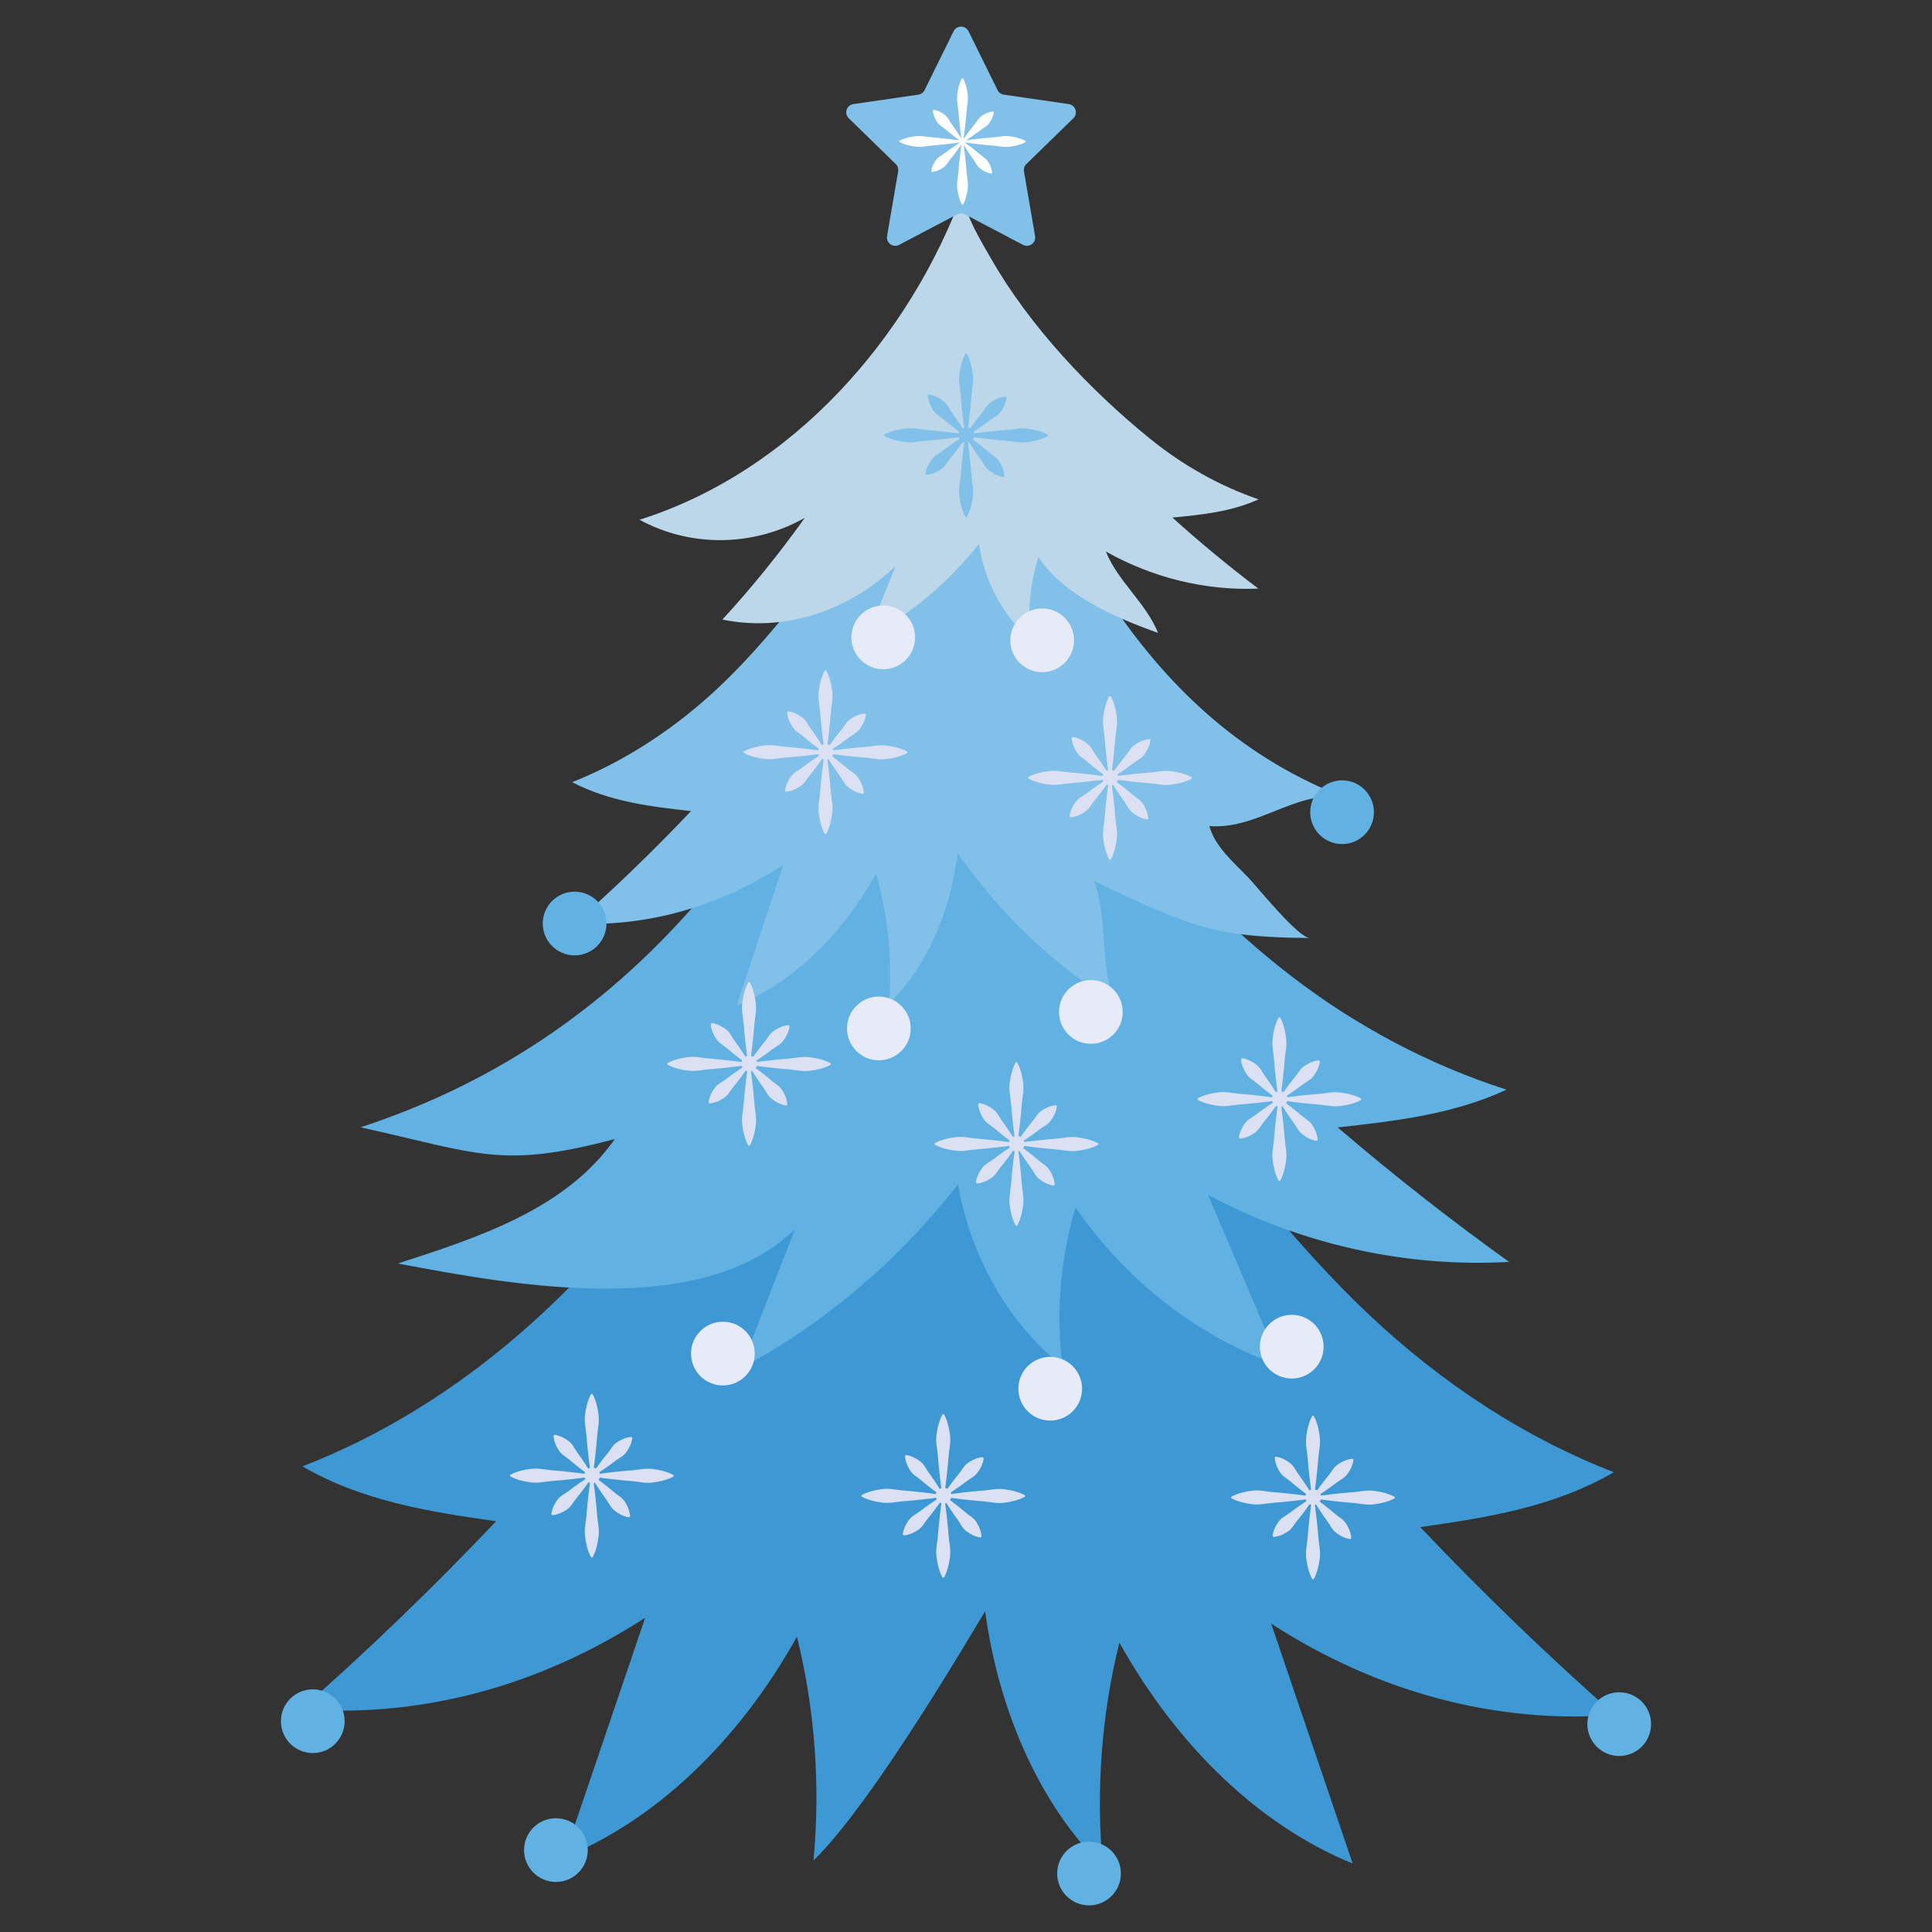 <?xml version="1.0" encoding="utf-8"?>
<!-- Generator: Adobe Illustrator 24.1.2, SVG Export Plug-In . SVG Version: 6.00 Build 0)  -->
<svg version="1.1" id="Layer_1" xmlns="http://www.w3.org/2000/svg" xmlns:xlink="http://www.w3.org/1999/xlink" x="0px" y="0px"
	 viewBox="0 0 714 714" style="enable-background:new 0 0 714 714;" xml:space="preserve">
<rect x="0" y="0" width="714" height="714" fill="#333333" stroke="none"/>
<style type="text/css">
	.st0{fill:#005EA1;}
	.st1{fill:#FFFFFF;}
	.st2{fill:#11426D;}
	.st3{fill:#046938;}
	.st4{fill:#6ABD45;}
	.st5{fill:#9F1D21;}
	.st6{fill:#ED2024;}
	.st7{fill:#B3B4B4;}
	.st8{fill:#E48E25;}
	.st9{fill:#FBB03A;}
	.st10{fill:#DBA428;}
	.st11{fill:#006937;}
	.st12{fill:#ED1863;}
	.st13{fill:#EF4B88;}
	.st14{fill:#F16E9F;}
	.st15{fill:#F0AAC4;}
	.st16{fill:#DA5872;}
	.st17{fill:#FFEEB2;}
	.st18{fill:#3D98D4;}
	.st19{fill:#61B2E3;}
	.st20{fill:#80C0E9;}
	.st21{fill:#BBD7E9;}
	.st22{fill:#DBE1F2;}
	.st23{fill:#E7EBF7;}
	.st24{fill:#A0B2DC;}
	.st25{fill:#B99A33;}
	.st26{fill:#009247;}
	.st27{fill:#8DC640;}
	.st28{fill:#F9F28A;}
	.st29{fill:#86702C;}
	.st30{fill:#F79420;}
	.st31{fill:#F26E73;}
	.st32{fill:#6D1111;}
	.st33{fill:#AD1F24;}
</style>
<g>
	<path class="st18" d="M596.868,633.775c-24.684-21.709-48.705-44.868-71.982-69.398
		c24.236-3.518,48.875-7.174,71.554-20.297
		c-32.383-12.521-63.192-32.383-90.895-58.597
		c-26.086-24.685-49.265-54.778-72.334-84.749
		c-30.444-39.551-80.458-137.397-80.458-137.397
		c-15.61,52.988-47.308,95.681-77.751,135.232
		c-23.069,29.97-46.248,60.064-72.334,84.749
		c-27.703,26.215-58.513,46.077-90.895,58.598
		c22.68,13.123,47.318,16.78,71.554,20.297
		c-23.277,24.53-47.298,47.689-71.982,69.398
		c43.738,3.416,87.749-8.267,127.073-33.732
		c-10.038,29.552-20.076,59.104-30.114,88.656
		c33.982-13.861,64.508-42.77,86.219-81.649c6.618,26.559,8.73,55.158,6.108,82.72
		c22.47-21.822,60.645-87.76,63.447-92.137
		c5.115,37.975,21.032,72.48,43.502,94.302
		c-2.622-27.562-0.51-56.161,6.108-82.719
		c21.712,38.88,52.238,67.788,86.219,81.649
		c-10.038-29.552-20.076-59.104-30.114-88.656
		C509.12,625.508,553.13,637.191,596.868,633.775z"/>
	<path class="st19" d="M557.707,466.357c-21.707-15.561-42.843-32.147-63.338-49.701
		c21.156-2.343,42.663-4.783,62.398-13.952
		c-28.376-9.09-55.423-23.379-79.796-42.156
		c-22.951-17.682-43.395-39.184-63.742-60.597
		c-31.12-32.751-63.762-68.495-74.355-114.991
		C298.796,298.977,236.769,382.699,133.267,416.608
		c43.843,9.743,51.962,15.426,93.945,4.345
		c-18.138,25.857-50.102,36.251-80.143,45.994
		c43.978,8.361,112.694,20.667,146.739-12.688
		c-6.69,17.136-13.38,34.271-20.069,51.407
		c30.41-16.126,57.931-39.416,80.309-67.961
		c4.71,26.981,18.836,51.567,38.609,67.194
		c-2.465-19.575-0.8-39.857,4.816-58.662
		c19.217,27.727,46.075,48.434,75.856,58.485
		c-8.958-21.035-17.916-42.069-26.874-63.104
		C480.978,459.936,519.51,468.505,557.707,466.357z"/>
	<path class="st20" d="M212.357,341.299c14.779-13.031,29.134-26.897,43.017-41.549
		c-14.834-1.664-29.915-3.403-43.924-10.685
		c19.596-7.804,38.136-19.857,54.698-35.559
		c15.596-14.786,29.347-32.676,43.032-50.492
		c20.931-27.249,42.852-56.973,49.109-95.247
		c30.789,93.043,68.84,161.62,141.914,188.168
		c-18.457-6.706-34.047,10.887-53.257,9.352c2.059,7.566,8.725,13.173,14.029,18.655
		c3.738,3.863,18.74,22.678,23.148,22.705
		c-34.109-0.207-43.751-3.744-79.786-21.066
		c5.093,13.977,2.226,30.525,7.319,44.501
		c-21.635-12.859-41.429-31.63-57.76-54.775
		c-2.627,22.193-11.89,42.536-25.316,55.598
		c1.241-16.09-0.42-32.709-4.804-48.068
		c-12.741,22.982-30.991,40.298-51.545,48.908
		c5.74-17.366,11.48-34.733,17.22-52.099
		C265.79,335.095,239.089,342.594,212.357,341.299z"/>
	<path class="st21" d="M465.044,217.534c-10.898-8.235-21.498-16.996-31.763-26.254
		c10.777-1.047,21.733-2.14,31.847-6.735c-14.346-4.934-27.972-12.552-40.198-22.475
		c-22.271-18.075-44.513-41.63-58.786-66.696
		c-2.753-4.836-11.953-19.691-9.878-25.393
		c-19.917,54.742-63.357,104.204-119.919,122.105
		c18.939,10.287,42.009,10.023,61.07-0.697
		c-9.45,13.254-19.626,25.813-30.444,37.574
		c22.285,4.68,46.405-2.777,64.008-19.79
		c-3.552,8.826-7.105,17.651-10.658,26.477
		c15.603-8.114,29.801-19.964,41.43-34.577
		c2.157,14.017,9.121,26.868,19.036,35.121
		c-1.08-10.162-0.055-20.657,2.966-30.357
		c9.526,14.519,29.183,22.645,44.235,28.089
		c-4.369-10.97-14.923-19.124-19.291-30.094
		C426.09,213.599,445.605,218.344,465.044,217.534z"/>
	<path class="st20" d="M357.93,11.551l10.733,21.748c0.447,0.906,1.312,1.535,2.312,1.68
		l24,3.487c2.519,0.366,3.525,3.461,1.702,5.238l-17.367,16.928
		c-0.724,0.706-1.054,1.722-0.883,2.718l4.1,23.903
		c0.43,2.509-2.203,4.422-4.456,3.237l-21.467-11.286
		c-0.895-0.47-1.963-0.47-2.858,0l-21.467,11.286
		c-2.253,1.184-4.886-0.729-4.456-3.237l4.1-23.903
		c0.171-0.996-0.159-2.013-0.883-2.718l-17.367-16.928
		c-1.823-1.777-0.817-4.872,1.702-5.238l24-3.487
		c1-0.145,1.865-0.774,2.312-1.68L352.423,11.551
		C353.549,9.268,356.804,9.268,357.93,11.551z"/>
	<path class="st1" d="M373.116,50.367c-0.99-0.116-1.981-0.107-2.971,0.016
		c-0.991,0.122-1.981,0.287-2.972,0.363c-1.981,0.153-3.962,0.344-5.943,0.571
		c-1.404,0.166-2.807,0.33-4.211,0.518c0.693-0.453,1.377-0.915,2.06-1.377
		c1.129-0.771,2.232-1.568,3.31-2.393c0.538-0.413,1.138-0.761,1.708-1.141
		c0.57-0.379,1.064-0.838,1.468-1.39c0.407-0.548,0.763-1.15,1.062-1.811
		c0.293-0.667,0.541-1.38,0.642-2.245l-0.268-0.277
		c-0.869,0.07-1.59,0.294-2.266,0.563c-0.671,0.275-1.285,0.61-1.847,0.998
		c-0.566,0.384-1.042,0.861-1.441,1.418c-0.399,0.557-0.768,1.144-1.2,1.668
		c-0.861,1.048-1.697,2.123-2.507,3.224c-0.553,0.759-1.107,1.518-1.646,2.292
		c0.213-1.536,0.394-3.072,0.577-4.608c0.23-1.981,0.423-3.962,0.578-5.943
		c0.077-0.99,0.243-1.981,0.366-2.971c0.124-0.99,0.134-1.981,0.019-2.971
		c-0.112-0.99-0.298-1.981-0.565-2.971c-0.278-0.99-0.613-1.981-1.169-2.971
		h-0.385c-0.556,0.99-0.891,1.981-1.169,2.971
		c-0.267,0.99-0.453,1.981-0.565,2.971c-0.115,0.99-0.105,1.981,0.019,2.971
		c0.123,0.99,0.29,1.981,0.366,2.971c0.155,1.981,0.348,3.962,0.578,5.943
		c0.177,1.488,0.351,2.975,0.556,4.463c-0.471-0.759-0.954-1.507-1.437-2.254
		c-0.747-1.145-1.521-2.265-2.323-3.359c-0.402-0.546-0.738-1.154-1.105-1.732
		c-0.368-0.578-0.816-1.081-1.359-1.496c-0.54-0.419-1.134-0.787-1.788-1.099
		c-0.66-0.307-1.368-0.57-2.231-0.689l-0.283,0.262
		c0.052,0.87,0.26,1.596,0.516,2.278c0.261,0.677,0.583,1.297,0.959,1.867
		c0.372,0.574,0.84,1.059,1.388,1.47c0.548,0.411,1.128,0.792,1.642,1.234
		c1.03,0.883,2.087,1.741,3.171,2.573c0.697,0.53,1.394,1.061,2.103,1.58
		c-1.454-0.2-2.908-0.372-4.363-0.548c-1.981-0.232-3.961-0.427-5.942-0.585
		c-0.99-0.078-1.981-0.245-2.971-0.369c-0.99-0.125-1.981-0.137-2.971-0.023
		c-0.991,0.111-1.981,0.295-2.972,0.562c-0.991,0.277-1.982,0.61-2.973,1.166
		l-0,0.385c0.99,0.558,1.98,0.893,2.97,1.172
		c0.99,0.269,1.98,0.455,2.971,0.568c0.99,0.116,1.981,0.107,2.971-0.016
		c0.991-0.122,1.981-0.287,2.972-0.363c1.981-0.153,3.962-0.344,5.943-0.571
		c1.531-0.181,3.062-0.359,4.593-0.569c-0.825,0.53-1.633,1.079-2.443,1.626
		c-1.129,0.771-2.232,1.568-3.31,2.393c-0.538,0.413-1.138,0.761-1.708,1.141
		c-0.57,0.38-1.064,0.838-1.468,1.39c-0.407,0.548-0.763,1.15-1.062,1.811
		c-0.293,0.667-0.541,1.38-0.642,2.245l0.268,0.277
		c0.869-0.07,1.59-0.294,2.266-0.563c0.671-0.275,1.285-0.61,1.847-0.998
		c0.566-0.384,1.042-0.861,1.441-1.418c0.399-0.557,0.768-1.144,1.2-1.668
		c0.861-1.048,1.697-2.123,2.507-3.224c0.541-0.743,1.083-1.486,1.611-2.243
		c-0.199,1.454-0.369,2.908-0.543,4.362c-0.23,1.981-0.423,3.962-0.578,5.943
		c-0.077,0.99-0.243,1.981-0.366,2.971c-0.124,0.99-0.134,1.981-0.019,2.971
		c0.112,0.99,0.298,1.981,0.565,2.971c0.278,0.99,0.613,1.981,1.169,2.971
		h0.385c0.556-0.99,0.891-1.981,1.169-2.971
		c0.267-0.99,0.453-1.981,0.565-2.971c0.115-0.99,0.105-1.981-0.019-2.971
		c-0.123-0.99-0.29-1.981-0.366-2.971c-0.155-1.981-0.348-3.962-0.578-5.943
		c-0.168-1.404-0.333-2.808-0.523-4.213c0.46,0.741,0.933,1.471,1.404,2.201
		c0.747,1.145,1.521,2.265,2.323,3.359c0.402,0.546,0.738,1.154,1.105,1.732
		c0.368,0.578,0.816,1.081,1.359,1.496c0.54,0.419,1.134,0.787,1.788,1.099
		c0.66,0.307,1.368,0.57,2.231,0.689l0.283-0.262
		c-0.052-0.87-0.26-1.596-0.516-2.278c-0.261-0.677-0.583-1.297-0.959-1.867
		c-0.372-0.574-0.84-1.059-1.388-1.47c-0.548-0.411-1.128-0.792-1.642-1.234
		c-1.03-0.883-2.087-1.741-3.171-2.573c-0.806-0.613-1.611-1.229-2.436-1.824
		c1.565,0.221,3.131,0.407,4.696,0.595c1.981,0.232,3.961,0.427,5.942,0.585
		c0.99,0.078,1.981,0.245,2.971,0.369c0.99,0.125,1.981,0.137,2.971,0.023
		c0.991-0.111,1.981-0.295,2.972-0.562c0.991-0.277,1.982-0.61,2.973-1.166
		l0-0.385c-0.99-0.558-1.98-0.893-2.97-1.172
		C375.097,50.667,374.106,50.48,373.116,50.367z"/>
	<path class="st22" d="M436.583,285.743c-1.281-0.348-2.563-0.589-3.845-0.736
		c-1.281-0.15-2.563-0.139-3.845,0.021c-1.282,0.158-2.564,0.372-3.846,0.469
		c-2.564,0.198-5.127,0.445-7.691,0.739c-1.401,0.165-2.802,0.339-4.203,0.517
		c-0.042-0.194-0.105-0.38-0.183-0.557c0.535-0.357,1.072-0.713,1.604-1.072
		c1.461-0.998,2.889-2.03,4.284-3.096c0.696-0.534,1.473-0.985,2.211-1.476
		c0.738-0.491,1.377-1.085,1.899-1.799c0.527-0.709,0.988-1.488,1.374-2.343
		c0.379-0.863,0.701-1.785,0.831-2.906l-0.346-0.359
		c-1.124,0.091-2.057,0.38-2.933,0.729c-0.868,0.356-1.662,0.789-2.39,1.291
		c-0.732,0.497-1.348,1.115-1.865,1.835c-0.517,0.72-0.994,1.481-1.553,2.158
		c-1.115,1.356-2.196,2.747-3.244,4.173c-0.368,0.505-0.73,1.018-1.096,1.526
		c-0.249-0.142-0.517-0.256-0.805-0.32c0.18-1.401,0.351-2.803,0.518-4.204
		c0.297-2.564,0.547-5.127,0.748-7.691c0.099-1.282,0.314-2.564,0.474-3.845
		c0.161-1.282,0.174-2.563,0.025-3.845c-0.145-1.282-0.385-2.564-0.731-3.845
		c-0.36-1.282-0.793-2.564-1.513-3.845h-0.499
		c-0.72,1.282-1.153,2.564-1.513,3.845c-0.346,1.282-0.586,2.564-0.731,3.845
		c-0.149,1.282-0.136,2.563,0.025,3.845c0.159,1.282,0.375,2.564,0.474,3.845
		c0.201,2.563,0.451,5.127,0.748,7.691c0.169,1.421,0.349,2.842,0.531,4.263
		c-0.216,0.063-0.419,0.15-0.611,0.259c-0.354-0.554-0.704-1.112-1.061-1.663
		c-0.967-1.482-1.969-2.931-3.007-4.347c-0.52-0.707-0.954-1.493-1.43-2.241
		c-0.476-0.748-1.056-1.399-1.759-1.936c-0.698-0.542-1.467-1.018-2.314-1.422
		c-0.855-0.397-1.77-0.738-2.888-0.891l-0.366,0.339
		c0.068,1.126,0.337,2.065,0.668,2.947c0.338,0.876,0.754,1.678,1.241,2.416
		c0.481,0.743,1.087,1.371,1.796,1.902c0.71,0.532,1.46,1.025,2.125,1.597
		c1.333,1.143,2.701,2.253,4.104,3.33c0.559,0.425,1.124,0.845,1.687,1.267
		c-0.092,0.197-0.168,0.403-0.214,0.621c-1.466-0.191-2.932-0.375-4.398-0.552
		c-2.563-0.3-5.126-0.553-7.69-0.757c-1.282-0.101-2.563-0.317-3.845-0.478
		c-1.282-0.162-2.563-0.177-3.845-0.029c-1.282,0.144-2.564,0.382-3.846,0.727
		c-1.282,0.358-2.564,0.79-3.847,1.509l-0.001,0.499
		c1.281,0.721,2.562,1.156,3.844,1.517c1.281,0.348,2.563,0.589,3.845,0.736
		c1.282,0.15,2.563,0.139,3.845-0.021c1.282-0.158,2.564-0.372,3.846-0.469
		c2.564-0.198,5.128-0.445,7.691-0.74c1.487-0.176,2.974-0.355,4.461-0.546
		c0.063,0.22,0.15,0.428,0.26,0.623c-0.646,0.43-1.296,0.856-1.938,1.29
		c-1.461,0.998-2.889,2.03-4.284,3.096c-0.696,0.534-1.473,0.985-2.211,1.476
		c-0.738,0.491-1.377,1.085-1.899,1.799c-0.527,0.709-0.988,1.488-1.374,2.343
		c-0.379,0.863-0.701,1.785-0.831,2.906l0.347,0.359
		c1.124-0.091,2.057-0.38,2.933-0.729c0.868-0.356,1.662-0.789,2.39-1.291
		c0.732-0.497,1.348-1.115,1.865-1.835c0.517-0.72,0.994-1.481,1.553-2.158
		c1.115-1.356,2.196-2.747,3.244-4.173c0.467-0.641,0.928-1.288,1.39-1.935
		c0.174,0.091,0.356,0.164,0.548,0.218c-0.192,1.486-0.377,2.973-0.555,4.459
		c-0.297,2.564-0.547,5.127-0.748,7.691c-0.099,1.282-0.314,2.564-0.474,3.845
		c-0.161,1.282-0.174,2.564-0.025,3.845c0.145,1.282,0.385,2.564,0.731,3.845
		c0.36,1.282,0.793,2.564,1.513,3.845h0.499
		c0.72-1.282,1.153-2.563,1.513-3.845c0.346-1.282,0.586-2.564,0.731-3.845
		c0.149-1.282,0.136-2.564-0.025-3.845c-0.159-1.282-0.375-2.564-0.474-3.845
		c-0.201-2.564-0.451-5.127-0.748-7.691c-0.175-1.466-0.356-2.932-0.546-4.399
		c0.156-0.033,0.306-0.083,0.452-0.14c0.41,0.646,0.82,1.294,1.235,1.936
		c0.967,1.482,1.969,2.931,3.007,4.347c0.52,0.707,0.954,1.493,1.43,2.241
		s1.056,1.399,1.759,1.936c0.698,0.542,1.467,1.018,2.314,1.422
		c0.855,0.397,1.77,0.738,2.888,0.891l0.366-0.339
		c-0.068-1.126-0.337-2.065-0.668-2.947c-0.338-0.876-0.754-1.678-1.241-2.416
		c-0.482-0.743-1.087-1.371-1.796-1.902c-0.71-0.532-1.46-1.025-2.125-1.597
		c-1.333-1.143-2.701-2.253-4.104-3.33c-0.571-0.435-1.152-0.861-1.726-1.293
		c0.173-0.25,0.298-0.531,0.387-0.829c1.421,0.185,2.843,0.36,4.264,0.531
		c2.563,0.3,5.126,0.553,7.69,0.757c1.282,0.1,2.563,0.317,3.845,0.478
		c1.282,0.162,2.563,0.177,3.845,0.029c1.282-0.144,2.564-0.382,3.846-0.727
		c1.282-0.359,2.564-0.79,3.847-1.509l0.001-0.499
		C439.146,286.539,437.865,286.105,436.583,285.743z"/>
	<path class="st22" d="M331.445,276.264c-1.281-0.348-2.563-0.589-3.845-0.736
		c-1.281-0.15-2.563-0.139-3.845,0.021c-1.282,0.158-2.564,0.372-3.846,0.469
		c-2.564,0.198-5.128,0.445-7.691,0.739c-1.401,0.165-2.802,0.339-4.203,0.517
		c-0.042-0.194-0.105-0.38-0.183-0.557c0.535-0.357,1.072-0.713,1.604-1.072
		c1.461-0.998,2.889-2.03,4.284-3.096c0.696-0.534,1.473-0.985,2.211-1.476
		c0.738-0.491,1.377-1.085,1.899-1.799c0.527-0.709,0.988-1.488,1.374-2.343
		c0.379-0.863,0.701-1.785,0.831-2.906l-0.347-0.359
		c-1.124,0.091-2.057,0.38-2.933,0.729c-0.868,0.356-1.662,0.789-2.39,1.291
		c-0.732,0.497-1.348,1.115-1.865,1.835c-0.517,0.72-0.994,1.481-1.553,2.158
		c-1.115,1.356-2.196,2.747-3.244,4.173c-0.368,0.505-0.73,1.018-1.096,1.526
		c-0.249-0.142-0.517-0.256-0.805-0.32c0.18-1.401,0.351-2.803,0.518-4.204
		c0.297-2.564,0.547-5.127,0.748-7.691c0.099-1.282,0.314-2.564,0.474-3.845
		c0.161-1.282,0.174-2.563,0.025-3.845c-0.145-1.282-0.385-2.564-0.731-3.845
		c-0.36-1.282-0.793-2.564-1.513-3.845h-0.499
		c-0.72,1.282-1.153,2.564-1.513,3.845c-0.346,1.282-0.586,2.564-0.731,3.845
		c-0.149,1.282-0.136,2.563,0.025,3.845c0.159,1.282,0.375,2.564,0.474,3.845
		c0.201,2.563,0.451,5.127,0.748,7.691c0.169,1.421,0.349,2.842,0.531,4.263
		c-0.216,0.063-0.419,0.15-0.611,0.259c-0.354-0.554-0.704-1.112-1.061-1.664
		c-0.967-1.482-1.969-2.931-3.007-4.347c-0.52-0.707-0.954-1.493-1.43-2.241
		c-0.476-0.748-1.056-1.399-1.759-1.936c-0.698-0.542-1.467-1.018-2.314-1.422
		c-0.854-0.397-1.77-0.738-2.888-0.891l-0.366,0.339
		c0.068,1.126,0.337,2.065,0.668,2.947c0.338,0.876,0.754,1.678,1.241,2.416
		c0.481,0.743,1.087,1.371,1.796,1.902c0.71,0.532,1.46,1.025,2.125,1.598
		c1.333,1.143,2.701,2.253,4.104,3.33c0.559,0.425,1.124,0.845,1.687,1.267
		c-0.092,0.197-0.168,0.403-0.214,0.621c-1.466-0.191-2.932-0.375-4.398-0.552
		c-2.563-0.3-5.126-0.553-7.69-0.757c-1.282-0.101-2.563-0.317-3.845-0.478
		c-1.282-0.162-2.563-0.177-3.845-0.029c-1.282,0.144-2.564,0.382-3.846,0.727
		c-1.282,0.358-2.564,0.79-3.847,1.509l-0.001,0.499
		c1.281,0.721,2.562,1.156,3.844,1.517c1.281,0.348,2.563,0.589,3.845,0.736
		c1.282,0.15,2.563,0.139,3.845-0.021c1.282-0.158,2.564-0.372,3.846-0.469
		c2.564-0.198,5.128-0.445,7.691-0.74c1.487-0.176,2.974-0.355,4.461-0.546
		c0.063,0.22,0.15,0.428,0.26,0.623c-0.646,0.43-1.296,0.856-1.938,1.29
		c-1.461,0.998-2.889,2.03-4.284,3.096c-0.696,0.534-1.473,0.985-2.211,1.476
		c-0.738,0.491-1.377,1.085-1.899,1.799c-0.527,0.709-0.988,1.488-1.374,2.343
		c-0.379,0.863-0.701,1.785-0.831,2.906l0.347,0.359
		c1.124-0.091,2.057-0.38,2.933-0.729c0.868-0.356,1.662-0.789,2.39-1.291
		c0.732-0.497,1.348-1.115,1.865-1.835c0.517-0.72,0.994-1.481,1.553-2.158
		c1.115-1.356,2.196-2.747,3.244-4.173c0.467-0.641,0.928-1.289,1.39-1.935
		c0.174,0.091,0.356,0.164,0.548,0.218c-0.192,1.486-0.377,2.973-0.555,4.459
		c-0.297,2.564-0.547,5.127-0.748,7.691c-0.099,1.282-0.314,2.564-0.474,3.845
		c-0.161,1.282-0.174,2.564-0.025,3.845c0.145,1.282,0.385,2.564,0.731,3.845
		c0.36,1.282,0.793,2.564,1.513,3.845h0.499
		c0.72-1.282,1.153-2.563,1.513-3.845c0.346-1.282,0.586-2.564,0.731-3.845
		c0.149-1.282,0.136-2.564-0.025-3.845c-0.159-1.282-0.375-2.564-0.474-3.845
		c-0.201-2.564-0.451-5.127-0.748-7.691c-0.175-1.466-0.356-2.932-0.546-4.399
		c0.156-0.033,0.306-0.083,0.452-0.14c0.41,0.646,0.82,1.294,1.235,1.936
		c0.967,1.482,1.969,2.931,3.007,4.347c0.52,0.707,0.954,1.493,1.43,2.241
		c0.476,0.748,1.056,1.399,1.759,1.936c0.698,0.542,1.467,1.018,2.314,1.422
		c0.855,0.397,1.77,0.738,2.888,0.891l0.366-0.339
		c-0.068-1.126-0.337-2.065-0.668-2.947c-0.338-0.876-0.754-1.678-1.241-2.416
		c-0.482-0.743-1.087-1.371-1.796-1.902c-0.71-0.532-1.46-1.025-2.125-1.598
		c-1.333-1.143-2.701-2.253-4.104-3.33c-0.571-0.435-1.152-0.861-1.726-1.293
		c0.173-0.25,0.298-0.531,0.387-0.829c1.421,0.185,2.843,0.36,4.264,0.531
		c2.563,0.3,5.126,0.553,7.69,0.757c1.282,0.1,2.563,0.317,3.845,0.478
		c1.282,0.162,2.563,0.177,3.845,0.029c1.282-0.144,2.564-0.382,3.846-0.727
		c1.282-0.359,2.564-0.79,3.847-1.509l0.001-0.499
		C334.008,277.06,332.727,276.625,331.445,276.264z"/>
	<path class="st20" d="M383.408,159.153c-1.281-0.348-2.563-0.589-3.845-0.736
		c-1.282-0.15-2.563-0.139-3.845,0.021c-1.282,0.158-2.564,0.372-3.846,0.469
		c-2.564,0.198-5.127,0.445-7.691,0.739c-1.401,0.165-2.802,0.339-4.203,0.517
		c-0.042-0.194-0.105-0.38-0.183-0.557c0.535-0.357,1.072-0.713,1.604-1.072
		c1.461-0.998,2.889-2.03,4.284-3.096c0.696-0.534,1.473-0.985,2.211-1.476
		c0.738-0.491,1.377-1.085,1.899-1.799c0.527-0.709,0.988-1.488,1.374-2.343
		c0.379-0.863,0.701-1.785,0.831-2.906l-0.346-0.359
		c-1.124,0.091-2.057,0.38-2.933,0.729c-0.868,0.356-1.662,0.789-2.39,1.291
		c-0.732,0.497-1.348,1.115-1.865,1.835c-0.517,0.72-0.994,1.481-1.553,2.158
		c-1.115,1.356-2.196,2.747-3.244,4.173c-0.368,0.505-0.73,1.018-1.096,1.526
		c-0.249-0.142-0.517-0.256-0.805-0.32c0.18-1.401,0.351-2.803,0.518-4.204
		c0.297-2.564,0.547-5.127,0.748-7.691c0.099-1.282,0.314-2.564,0.474-3.845
		c0.161-1.282,0.174-2.563,0.025-3.845c-0.145-1.282-0.385-2.564-0.731-3.845
		c-0.36-1.282-0.793-2.564-1.513-3.845h-0.499
		c-0.72,1.282-1.153,2.564-1.513,3.845c-0.346,1.282-0.586,2.564-0.731,3.845
		c-0.149,1.282-0.136,2.563,0.025,3.845c0.159,1.282,0.375,2.564,0.474,3.845
		c0.201,2.563,0.451,5.127,0.748,7.691c0.169,1.421,0.349,2.842,0.531,4.263
		c-0.216,0.063-0.419,0.15-0.611,0.259c-0.354-0.554-0.704-1.112-1.061-1.663
		c-0.967-1.482-1.969-2.931-3.007-4.347c-0.52-0.707-0.954-1.493-1.43-2.241
		c-0.476-0.748-1.056-1.399-1.759-1.936c-0.698-0.542-1.467-1.018-2.314-1.422
		c-0.855-0.397-1.77-0.738-2.888-0.891l-0.366,0.339
		c0.068,1.126,0.337,2.065,0.668,2.947c0.338,0.876,0.754,1.678,1.241,2.416
		c0.481,0.743,1.087,1.371,1.796,1.902c0.71,0.532,1.46,1.025,2.125,1.597
		c1.333,1.143,2.701,2.253,4.104,3.33c0.559,0.425,1.124,0.845,1.687,1.267
		c-0.092,0.197-0.168,0.403-0.214,0.621c-1.466-0.191-2.932-0.376-4.398-0.552
		c-2.563-0.3-5.126-0.553-7.69-0.757c-1.282-0.101-2.563-0.317-3.845-0.478
		c-1.282-0.162-2.563-0.177-3.845-0.029c-1.282,0.144-2.564,0.382-3.846,0.727
		c-1.282,0.358-2.564,0.79-3.847,1.509l-0.001,0.499
		c1.281,0.721,2.562,1.156,3.844,1.517c1.281,0.348,2.563,0.589,3.845,0.736
		c1.282,0.15,2.563,0.139,3.845-0.021c1.282-0.158,2.564-0.372,3.846-0.469
		c2.564-0.198,5.127-0.445,7.691-0.74c1.487-0.176,2.974-0.355,4.461-0.546
		c0.063,0.22,0.15,0.428,0.26,0.623c-0.646,0.43-1.296,0.856-1.938,1.29
		c-1.461,0.998-2.889,2.03-4.284,3.096c-0.696,0.534-1.473,0.985-2.211,1.476
		c-0.738,0.491-1.377,1.085-1.899,1.799c-0.527,0.709-0.988,1.488-1.374,2.343
		c-0.379,0.863-0.701,1.785-0.831,2.906l0.346,0.359
		c1.124-0.091,2.057-0.38,2.933-0.729c0.868-0.356,1.662-0.789,2.39-1.291
		c0.732-0.497,1.348-1.115,1.865-1.835c0.517-0.72,0.994-1.481,1.553-2.158
		c1.115-1.356,2.196-2.747,3.244-4.173c0.467-0.641,0.928-1.288,1.39-1.935
		c0.173,0.091,0.356,0.164,0.548,0.218c-0.192,1.486-0.377,2.973-0.555,4.459
		c-0.297,2.564-0.547,5.127-0.748,7.691c-0.099,1.282-0.314,2.564-0.474,3.845
		c-0.161,1.282-0.174,2.564-0.025,3.845c0.145,1.282,0.385,2.564,0.731,3.845
		c0.36,1.282,0.793,2.564,1.513,3.845h0.499
		c0.72-1.282,1.153-2.563,1.513-3.845c0.346-1.282,0.586-2.564,0.731-3.845
		c0.149-1.282,0.136-2.564-0.025-3.845c-0.159-1.282-0.375-2.564-0.474-3.845
		c-0.201-2.564-0.451-5.127-0.748-7.691c-0.175-1.466-0.356-2.932-0.546-4.399
		c0.156-0.033,0.306-0.083,0.452-0.14c0.41,0.646,0.82,1.294,1.235,1.936
		c0.967,1.482,1.969,2.931,3.007,4.347c0.52,0.707,0.954,1.493,1.43,2.241
		c0.476,0.748,1.056,1.399,1.759,1.936c0.698,0.542,1.467,1.018,2.314,1.422
		c0.855,0.397,1.77,0.738,2.888,0.891l0.366-0.339
		c-0.068-1.126-0.337-2.065-0.668-2.947c-0.338-0.876-0.754-1.678-1.241-2.416
		c-0.482-0.743-1.087-1.371-1.796-1.902c-0.71-0.532-1.46-1.025-2.125-1.598
		c-1.333-1.143-2.701-2.253-4.104-3.33c-0.571-0.435-1.152-0.861-1.726-1.293
		c0.173-0.25,0.298-0.531,0.387-0.829c1.421,0.185,2.843,0.36,4.264,0.531
		c2.563,0.3,5.126,0.553,7.69,0.757c1.282,0.1,2.563,0.317,3.845,0.478
		c1.282,0.162,2.563,0.177,3.845,0.029c1.282-0.144,2.564-0.382,3.846-0.727
		c1.282-0.359,2.564-0.79,3.847-1.509l0.001-0.499
		C385.971,159.949,384.69,159.514,383.408,159.153z"/>
	<path class="st22" d="M499.182,404.484c-1.281-0.348-2.563-0.589-3.845-0.736
		c-1.281-0.15-2.563-0.139-3.845,0.021c-1.282,0.158-2.564,0.372-3.846,0.469
		c-2.564,0.198-5.127,0.445-7.691,0.74c-1.401,0.165-2.802,0.339-4.203,0.517
		c-0.042-0.194-0.105-0.38-0.183-0.557c0.535-0.357,1.072-0.713,1.604-1.072
		c1.461-0.998,2.889-2.03,4.284-3.096c0.696-0.534,1.473-0.985,2.211-1.476
		c0.738-0.491,1.377-1.085,1.899-1.799c0.527-0.709,0.988-1.488,1.374-2.343
		c0.379-0.863,0.701-1.785,0.831-2.906l-0.346-0.359
		c-1.124,0.091-2.057,0.38-2.933,0.729c-0.868,0.356-1.662,0.789-2.39,1.291
		c-0.732,0.497-1.348,1.115-1.865,1.835c-0.517,0.72-0.994,1.481-1.553,2.158
		c-1.115,1.356-2.196,2.747-3.244,4.173c-0.368,0.505-0.73,1.018-1.096,1.526
		c-0.249-0.142-0.517-0.256-0.805-0.32c0.18-1.401,0.351-2.803,0.518-4.204
		c0.297-2.564,0.547-5.127,0.748-7.691c0.099-1.282,0.314-2.564,0.474-3.845
		c0.161-1.282,0.174-2.563,0.025-3.845c-0.145-1.282-0.385-2.564-0.731-3.845
		c-0.36-1.282-0.793-2.564-1.513-3.845h-0.499
		c-0.72,1.282-1.153,2.564-1.513,3.845c-0.346,1.282-0.586,2.564-0.731,3.845
		c-0.149,1.282-0.136,2.563,0.025,3.845c0.159,1.282,0.375,2.564,0.474,3.845
		c0.201,2.563,0.451,5.127,0.748,7.691c0.169,1.421,0.349,2.842,0.531,4.263
		c-0.216,0.063-0.419,0.15-0.611,0.259c-0.354-0.554-0.704-1.112-1.061-1.663
		c-0.967-1.482-1.969-2.931-3.007-4.347c-0.52-0.707-0.954-1.493-1.43-2.241
		s-1.056-1.399-1.759-1.936c-0.698-0.542-1.467-1.018-2.314-1.422
		c-0.855-0.397-1.77-0.738-2.888-0.891l-0.366,0.339
		c0.068,1.126,0.337,2.065,0.668,2.947c0.338,0.876,0.754,1.678,1.241,2.416
		c0.481,0.743,1.087,1.371,1.796,1.902c0.71,0.532,1.46,1.025,2.125,1.598
		c1.333,1.143,2.701,2.253,4.104,3.33c0.559,0.425,1.124,0.845,1.687,1.267
		c-0.092,0.197-0.168,0.403-0.214,0.621c-1.466-0.191-2.932-0.375-4.398-0.552
		c-2.563-0.3-5.126-0.553-7.69-0.757c-1.282-0.101-2.563-0.317-3.845-0.478
		c-1.282-0.162-2.563-0.177-3.845-0.029c-1.282,0.144-2.564,0.382-3.846,0.727
		c-1.282,0.358-2.564,0.79-3.847,1.509l-0.001,0.499
		c1.281,0.721,2.562,1.156,3.844,1.517c1.281,0.348,2.563,0.589,3.845,0.736
		c1.282,0.15,2.563,0.139,3.845-0.021c1.282-0.158,2.564-0.372,3.846-0.469
		c2.564-0.198,5.128-0.445,7.691-0.74c1.487-0.176,2.974-0.355,4.461-0.546
		c0.063,0.22,0.15,0.428,0.26,0.623c-0.646,0.43-1.296,0.856-1.938,1.29
		c-1.461,0.998-2.889,2.03-4.284,3.096c-0.696,0.534-1.473,0.985-2.211,1.476
		c-0.738,0.491-1.377,1.085-1.899,1.799c-0.527,0.709-0.988,1.488-1.374,2.343
		c-0.379,0.863-0.701,1.785-0.831,2.906l0.347,0.359
		c1.124-0.091,2.057-0.38,2.933-0.729c0.868-0.356,1.662-0.789,2.39-1.291
		c0.732-0.497,1.348-1.115,1.865-1.835c0.517-0.72,0.994-1.481,1.553-2.158
		c1.115-1.356,2.196-2.747,3.244-4.173c0.467-0.641,0.928-1.289,1.39-1.935
		c0.174,0.091,0.356,0.164,0.548,0.218c-0.192,1.486-0.377,2.973-0.555,4.459
		c-0.297,2.564-0.547,5.127-0.748,7.691c-0.099,1.282-0.314,2.564-0.474,3.845
		c-0.161,1.282-0.174,2.564-0.025,3.845c0.145,1.282,0.385,2.564,0.731,3.845
		c0.36,1.282,0.793,2.564,1.513,3.845h0.499
		c0.72-1.282,1.153-2.563,1.513-3.845c0.346-1.282,0.586-2.564,0.731-3.845
		c0.149-1.282,0.136-2.564-0.025-3.845c-0.159-1.282-0.375-2.564-0.474-3.845
		c-0.201-2.564-0.451-5.127-0.748-7.691c-0.175-1.466-0.356-2.932-0.546-4.399
		c0.156-0.033,0.306-0.083,0.452-0.14c0.41,0.646,0.82,1.294,1.235,1.936
		c0.967,1.482,1.969,2.931,3.007,4.347c0.52,0.707,0.954,1.493,1.43,2.241
		c0.476,0.748,1.056,1.399,1.759,1.936c0.698,0.542,1.467,1.018,2.314,1.422
		c0.855,0.397,1.77,0.738,2.888,0.891l0.366-0.339
		c-0.068-1.126-0.337-2.065-0.668-2.947c-0.338-0.876-0.754-1.678-1.241-2.416
		c-0.482-0.743-1.087-1.371-1.796-1.902c-0.71-0.532-1.46-1.025-2.125-1.597
		c-1.333-1.143-2.701-2.253-4.104-3.33c-0.571-0.435-1.152-0.861-1.726-1.293
		c0.173-0.25,0.298-0.531,0.387-0.829c1.421,0.185,2.843,0.36,4.264,0.531
		c2.563,0.3,5.126,0.552,7.69,0.757c1.282,0.1,2.563,0.317,3.845,0.478
		c1.282,0.162,2.563,0.177,3.845,0.029c1.282-0.144,2.564-0.382,3.846-0.727
		c1.282-0.359,2.564-0.79,3.847-1.509l0.001-0.499
		C501.744,405.28,500.463,404.845,499.182,404.484z"/>
	<path class="st22" d="M402.009,421.048c-1.281-0.348-2.563-0.589-3.845-0.736
		c-1.282-0.15-2.563-0.139-3.845,0.021c-1.282,0.158-2.564,0.372-3.846,0.469
		c-2.564,0.198-5.127,0.445-7.691,0.739c-1.401,0.165-2.802,0.339-4.203,0.517
		c-0.042-0.194-0.105-0.38-0.183-0.557c0.535-0.357,1.072-0.713,1.604-1.072
		c1.461-0.998,2.889-2.03,4.284-3.096c0.696-0.534,1.473-0.985,2.211-1.476
		c0.738-0.491,1.377-1.085,1.899-1.799c0.527-0.709,0.988-1.488,1.374-2.343
		c0.379-0.863,0.701-1.785,0.831-2.906l-0.346-0.359
		c-1.124,0.091-2.057,0.38-2.933,0.729c-0.868,0.356-1.662,0.789-2.39,1.291
		c-0.732,0.497-1.348,1.115-1.865,1.835c-0.517,0.72-0.994,1.481-1.553,2.158
		c-1.115,1.356-2.196,2.747-3.244,4.173c-0.368,0.505-0.73,1.018-1.096,1.526
		c-0.249-0.142-0.517-0.256-0.805-0.32c0.18-1.401,0.351-2.803,0.518-4.204
		c0.297-2.564,0.547-5.127,0.748-7.691c0.099-1.282,0.314-2.564,0.474-3.845
		c0.161-1.282,0.174-2.563,0.025-3.845c-0.145-1.282-0.385-2.564-0.731-3.845
		c-0.36-1.282-0.793-2.564-1.513-3.845h-0.499
		c-0.72,1.282-1.153,2.564-1.513,3.845c-0.346,1.282-0.586,2.564-0.731,3.845
		c-0.149,1.282-0.136,2.563,0.025,3.845c0.159,1.282,0.375,2.564,0.474,3.845
		c0.201,2.563,0.451,5.127,0.748,7.691c0.169,1.421,0.349,2.842,0.531,4.263
		c-0.216,0.063-0.419,0.15-0.611,0.259c-0.354-0.554-0.704-1.112-1.061-1.663
		c-0.967-1.482-1.969-2.931-3.007-4.347c-0.52-0.707-0.954-1.493-1.43-2.241
		s-1.056-1.399-1.759-1.936c-0.698-0.542-1.467-1.018-2.314-1.422
		c-0.855-0.397-1.77-0.738-2.888-0.891l-0.366,0.339
		c0.068,1.126,0.337,2.065,0.668,2.947c0.338,0.876,0.754,1.678,1.241,2.416
		c0.481,0.743,1.087,1.371,1.796,1.902c0.71,0.532,1.46,1.025,2.125,1.598
		c1.333,1.143,2.701,2.253,4.104,3.33c0.559,0.425,1.124,0.845,1.687,1.267
		c-0.092,0.197-0.168,0.403-0.214,0.621c-1.466-0.191-2.932-0.376-4.398-0.552
		c-2.563-0.3-5.126-0.553-7.69-0.757c-1.282-0.101-2.563-0.317-3.845-0.478
		c-1.282-0.162-2.563-0.177-3.845-0.029c-1.282,0.144-2.564,0.383-3.846,0.727
		c-1.282,0.358-2.564,0.79-3.847,1.509l-0.001,0.499
		c1.281,0.721,2.562,1.156,3.844,1.517c1.281,0.348,2.563,0.589,3.845,0.736
		c1.282,0.15,2.563,0.139,3.845-0.021c1.282-0.158,2.564-0.372,3.846-0.469
		c2.564-0.198,5.128-0.445,7.691-0.74c1.487-0.176,2.974-0.355,4.461-0.546
		c0.063,0.22,0.15,0.428,0.26,0.623c-0.646,0.43-1.296,0.856-1.938,1.29
		c-1.461,0.998-2.889,2.03-4.284,3.096c-0.696,0.534-1.473,0.985-2.211,1.476
		c-0.738,0.491-1.377,1.085-1.899,1.799c-0.527,0.709-0.988,1.488-1.374,2.343
		c-0.379,0.863-0.701,1.785-0.831,2.906l0.347,0.359
		c1.124-0.091,2.057-0.38,2.933-0.729c0.868-0.356,1.662-0.789,2.39-1.291
		c0.732-0.497,1.348-1.115,1.865-1.835c0.517-0.72,0.994-1.481,1.553-2.158
		c1.115-1.356,2.196-2.747,3.244-4.173c0.467-0.641,0.928-1.289,1.39-1.935
		c0.173,0.091,0.356,0.164,0.548,0.218c-0.192,1.486-0.377,2.973-0.555,4.459
		c-0.297,2.564-0.547,5.127-0.748,7.691c-0.099,1.282-0.314,2.564-0.474,3.845
		c-0.161,1.282-0.174,2.564-0.025,3.845c0.145,1.282,0.385,2.564,0.731,3.845
		c0.36,1.282,0.793,2.564,1.513,3.845h0.499
		c0.72-1.282,1.153-2.563,1.513-3.845c0.346-1.282,0.586-2.564,0.731-3.845
		c0.149-1.282,0.136-2.564-0.025-3.845c-0.159-1.282-0.375-2.564-0.474-3.845
		c-0.201-2.564-0.451-5.127-0.748-7.691c-0.175-1.466-0.357-2.932-0.546-4.399
		c0.156-0.033,0.306-0.083,0.452-0.14c0.41,0.646,0.82,1.294,1.235,1.936
		c0.967,1.482,1.969,2.931,3.007,4.347c0.52,0.707,0.954,1.493,1.43,2.241
		c0.476,0.748,1.056,1.399,1.759,1.936c0.698,0.542,1.467,1.018,2.314,1.422
		c0.855,0.397,1.77,0.738,2.888,0.891l0.366-0.339
		c-0.068-1.126-0.337-2.065-0.668-2.947c-0.338-0.876-0.754-1.678-1.241-2.416
		c-0.482-0.743-1.087-1.371-1.796-1.902c-0.71-0.532-1.46-1.025-2.125-1.598
		c-1.333-1.143-2.701-2.253-4.104-3.33c-0.571-0.435-1.152-0.861-1.726-1.293
		c0.173-0.25,0.298-0.531,0.387-0.829c1.421,0.185,2.843,0.36,4.264,0.531
		c2.563,0.3,5.126,0.552,7.69,0.757c1.282,0.1,2.563,0.317,3.845,0.478
		c1.282,0.162,2.563,0.177,3.845,0.029c1.282-0.144,2.564-0.382,3.846-0.727
		c1.282-0.359,2.564-0.79,3.847-1.509l0.001-0.499
		C404.572,421.844,403.29,421.41,402.009,421.048z"/>
	<path class="st22" d="M511.606,551.698c-1.281-0.348-2.563-0.589-3.845-0.736
		c-1.282-0.15-2.563-0.139-3.845,0.021c-1.282,0.158-2.564,0.372-3.846,0.469
		c-2.564,0.198-5.127,0.445-7.691,0.74c-1.401,0.165-2.802,0.339-4.203,0.517
		c-0.042-0.194-0.105-0.38-0.183-0.557c0.535-0.357,1.072-0.713,1.604-1.072
		c1.461-0.998,2.889-2.03,4.284-3.096c0.696-0.534,1.473-0.985,2.211-1.476
		c0.738-0.491,1.377-1.085,1.899-1.799c0.527-0.709,0.988-1.488,1.374-2.343
		c0.379-0.863,0.701-1.785,0.831-2.906l-0.346-0.359
		c-1.124,0.091-2.057,0.38-2.933,0.729c-0.868,0.356-1.662,0.789-2.39,1.291
		c-0.732,0.497-1.348,1.115-1.865,1.835c-0.517,0.72-0.994,1.481-1.553,2.158
		c-1.115,1.356-2.196,2.747-3.244,4.173c-0.368,0.505-0.73,1.018-1.096,1.526
		c-0.249-0.142-0.517-0.256-0.805-0.32c0.18-1.401,0.351-2.803,0.518-4.204
		c0.297-2.564,0.547-5.127,0.748-7.691c0.099-1.282,0.314-2.564,0.474-3.845
		c0.161-1.282,0.174-2.563,0.025-3.845c-0.145-1.282-0.385-2.564-0.731-3.845
		c-0.36-1.282-0.793-2.564-1.513-3.845h-0.499
		c-0.72,1.282-1.153,2.564-1.513,3.845c-0.346,1.282-0.586,2.564-0.731,3.845
		c-0.149,1.282-0.136,2.563,0.025,3.845c0.159,1.282,0.375,2.564,0.474,3.845
		c0.201,2.563,0.451,5.127,0.748,7.691c0.169,1.421,0.349,2.842,0.531,4.263
		c-0.216,0.063-0.419,0.15-0.611,0.259c-0.354-0.554-0.704-1.112-1.061-1.664
		c-0.967-1.482-1.969-2.931-3.007-4.347c-0.52-0.707-0.954-1.493-1.43-2.241
		c-0.476-0.748-1.056-1.399-1.759-1.936c-0.698-0.542-1.467-1.018-2.314-1.422
		c-0.855-0.397-1.77-0.738-2.888-0.891l-0.366,0.339
		c0.068,1.126,0.337,2.065,0.668,2.947c0.338,0.876,0.754,1.679,1.241,2.416
		c0.481,0.743,1.087,1.371,1.796,1.902c0.71,0.532,1.46,1.025,2.125,1.597
		c1.333,1.143,2.701,2.253,4.104,3.33c0.559,0.425,1.124,0.845,1.687,1.267
		c-0.092,0.197-0.168,0.403-0.214,0.621c-1.466-0.191-2.932-0.375-4.398-0.552
		c-2.563-0.3-5.126-0.553-7.69-0.757c-1.282-0.101-2.563-0.317-3.845-0.478
		c-1.282-0.162-2.563-0.177-3.845-0.029c-1.282,0.144-2.564,0.383-3.846,0.727
		c-1.282,0.358-2.564,0.79-3.847,1.509l-0.001,0.499
		c1.281,0.721,2.562,1.156,3.844,1.517c1.281,0.348,2.563,0.589,3.845,0.736
		c1.282,0.15,2.563,0.139,3.845-0.021c1.282-0.158,2.564-0.372,3.846-0.469
		c2.564-0.198,5.127-0.445,7.691-0.74c1.487-0.176,2.974-0.355,4.461-0.546
		c0.063,0.22,0.15,0.428,0.26,0.623c-0.646,0.43-1.296,0.856-1.938,1.29
		c-1.461,0.998-2.889,2.03-4.284,3.096c-0.696,0.534-1.473,0.985-2.211,1.476
		c-0.738,0.491-1.377,1.085-1.899,1.799c-0.527,0.709-0.988,1.488-1.374,2.343
		c-0.379,0.862-0.701,1.785-0.831,2.906l0.346,0.359
		c1.124-0.091,2.057-0.38,2.933-0.729c0.868-0.356,1.662-0.789,2.39-1.291
		c0.732-0.497,1.348-1.115,1.865-1.835c0.517-0.72,0.994-1.481,1.553-2.158
		c1.115-1.356,2.196-2.747,3.244-4.173c0.467-0.641,0.928-1.289,1.39-1.935
		c0.173,0.091,0.356,0.164,0.548,0.218c-0.192,1.486-0.377,2.973-0.555,4.459
		c-0.297,2.564-0.547,5.127-0.748,7.69c-0.099,1.282-0.314,2.564-0.474,3.845
		c-0.161,1.282-0.174,2.564-0.025,3.845c0.145,1.282,0.385,2.564,0.731,3.845
		c0.36,1.282,0.793,2.564,1.513,3.845h0.499
		c0.72-1.282,1.153-2.563,1.513-3.845c0.346-1.282,0.586-2.564,0.731-3.845
		c0.149-1.282,0.136-2.564-0.025-3.845c-0.159-1.282-0.375-2.564-0.474-3.845
		c-0.201-2.564-0.451-5.127-0.748-7.69c-0.175-1.466-0.356-2.932-0.546-4.399
		c0.156-0.033,0.306-0.083,0.452-0.14c0.41,0.646,0.82,1.294,1.235,1.936
		c0.967,1.482,1.969,2.931,3.007,4.347c0.52,0.707,0.954,1.493,1.43,2.241
		c0.476,0.748,1.056,1.399,1.759,1.936c0.698,0.542,1.467,1.018,2.314,1.422
		c0.855,0.397,1.77,0.738,2.888,0.891l0.366-0.339
		c-0.068-1.126-0.337-2.065-0.668-2.947c-0.338-0.876-0.754-1.679-1.241-2.416
		c-0.482-0.743-1.087-1.371-1.796-1.902c-0.71-0.532-1.46-1.025-2.125-1.597
		c-1.333-1.143-2.701-2.253-4.104-3.33c-0.571-0.435-1.152-0.861-1.726-1.293
		c0.173-0.25,0.298-0.531,0.387-0.829c1.421,0.185,2.843,0.36,4.264,0.531
		c2.563,0.3,5.126,0.553,7.69,0.757c1.282,0.1,2.563,0.317,3.845,0.478
		c1.282,0.162,2.563,0.177,3.845,0.029c1.282-0.144,2.564-0.382,3.846-0.727
		c1.282-0.359,2.564-0.79,3.847-1.509l0.001-0.499
		C514.169,552.493,512.888,552.059,511.606,551.698z"/>
	<path class="st22" d="M245.084,543.628c-1.281-0.348-2.563-0.589-3.845-0.736
		c-1.282-0.15-2.563-0.139-3.845,0.021c-1.282,0.158-2.564,0.372-3.846,0.469
		c-2.564,0.198-5.127,0.445-7.691,0.74c-1.401,0.166-2.802,0.339-4.203,0.517
		c-0.042-0.194-0.105-0.38-0.183-0.557c0.535-0.357,1.072-0.713,1.604-1.072
		c1.461-0.998,2.889-2.03,4.284-3.096c0.696-0.534,1.473-0.985,2.211-1.476
		c0.738-0.491,1.377-1.085,1.899-1.799c0.527-0.709,0.988-1.488,1.374-2.343
		c0.379-0.863,0.701-1.785,0.831-2.906l-0.347-0.359
		c-1.124,0.091-2.057,0.38-2.933,0.729c-0.868,0.356-1.662,0.789-2.39,1.291
		c-0.732,0.497-1.348,1.115-1.865,1.835c-0.517,0.72-0.994,1.481-1.553,2.158
		c-1.115,1.356-2.196,2.747-3.244,4.173c-0.368,0.505-0.73,1.018-1.096,1.526
		c-0.249-0.142-0.517-0.256-0.805-0.32c0.18-1.401,0.351-2.803,0.518-4.204
		c0.297-2.564,0.547-5.127,0.748-7.691c0.099-1.282,0.314-2.564,0.474-3.845
		c0.161-1.282,0.174-2.563,0.025-3.845c-0.145-1.282-0.385-2.564-0.731-3.845
		c-0.36-1.282-0.793-2.564-1.513-3.845h-0.499
		c-0.72,1.282-1.153,2.564-1.513,3.845c-0.346,1.282-0.586,2.564-0.731,3.845
		c-0.149,1.282-0.136,2.563,0.025,3.845c0.159,1.282,0.375,2.564,0.474,3.845
		c0.201,2.563,0.451,5.127,0.748,7.691c0.17,1.421,0.349,2.842,0.531,4.263
		c-0.216,0.063-0.419,0.15-0.611,0.259c-0.354-0.554-0.704-1.112-1.061-1.664
		c-0.967-1.482-1.969-2.931-3.007-4.347c-0.52-0.707-0.954-1.493-1.43-2.241
		c-0.476-0.748-1.056-1.399-1.759-1.936c-0.698-0.542-1.467-1.018-2.314-1.422
		c-0.855-0.397-1.77-0.738-2.888-0.891l-0.366,0.339
		c0.068,1.126,0.337,2.065,0.668,2.947c0.338,0.876,0.754,1.679,1.241,2.416
		c0.481,0.743,1.087,1.371,1.796,1.902c0.71,0.532,1.46,1.025,2.125,1.597
		c1.333,1.143,2.701,2.253,4.104,3.33c0.559,0.425,1.124,0.845,1.687,1.267
		c-0.092,0.197-0.168,0.403-0.214,0.621c-1.466-0.191-2.932-0.375-4.398-0.552
		c-2.563-0.3-5.126-0.553-7.69-0.757c-1.282-0.101-2.563-0.317-3.845-0.478
		c-1.282-0.162-2.563-0.177-3.845-0.029c-1.282,0.144-2.564,0.383-3.846,0.727
		c-1.282,0.358-2.564,0.79-3.847,1.509l-0.001,0.499
		c1.281,0.721,2.562,1.156,3.844,1.517c1.281,0.348,2.563,0.589,3.845,0.736
		c1.282,0.15,2.563,0.139,3.845-0.021c1.282-0.158,2.564-0.372,3.846-0.469
		c2.564-0.198,5.127-0.445,7.691-0.74c1.487-0.176,2.974-0.355,4.461-0.546
		c0.063,0.22,0.15,0.428,0.26,0.623c-0.646,0.43-1.296,0.856-1.938,1.29
		c-1.461,0.998-2.889,2.03-4.284,3.096c-0.696,0.534-1.473,0.985-2.211,1.476
		c-0.738,0.491-1.377,1.085-1.899,1.799c-0.527,0.709-0.988,1.488-1.374,2.343
		c-0.379,0.862-0.701,1.785-0.831,2.906l0.347,0.359
		c1.124-0.091,2.057-0.38,2.933-0.729c0.868-0.356,1.662-0.789,2.39-1.291
		c0.732-0.497,1.348-1.115,1.865-1.835c0.517-0.72,0.994-1.481,1.553-2.158
		c1.115-1.356,2.196-2.747,3.244-4.173c0.467-0.641,0.928-1.289,1.39-1.935
		c0.174,0.091,0.356,0.164,0.548,0.218c-0.192,1.486-0.377,2.973-0.555,4.459
		c-0.297,2.564-0.547,5.127-0.748,7.69c-0.099,1.282-0.314,2.564-0.474,3.845
		c-0.161,1.282-0.174,2.564-0.025,3.845c0.145,1.282,0.385,2.564,0.731,3.845
		c0.36,1.282,0.793,2.564,1.513,3.845h0.499
		c0.72-1.282,1.153-2.563,1.513-3.845c0.346-1.282,0.586-2.564,0.731-3.845
		c0.149-1.282,0.136-2.564-0.025-3.845c-0.159-1.282-0.375-2.564-0.474-3.845
		c-0.201-2.564-0.451-5.127-0.748-7.69c-0.175-1.466-0.356-2.932-0.546-4.399
		c0.156-0.033,0.306-0.083,0.452-0.14c0.41,0.646,0.82,1.294,1.235,1.936
		c0.967,1.482,1.969,2.931,3.007,4.347c0.52,0.707,0.954,1.493,1.43,2.241
		c0.476,0.748,1.056,1.399,1.759,1.936c0.698,0.542,1.467,1.018,2.314,1.422
		c0.855,0.397,1.77,0.738,2.888,0.891l0.366-0.339
		c-0.068-1.126-0.337-2.065-0.668-2.947c-0.338-0.876-0.754-1.678-1.241-2.416
		c-0.482-0.743-1.087-1.371-1.796-1.902c-0.71-0.532-1.46-1.025-2.125-1.597
		c-1.333-1.143-2.701-2.253-4.104-3.33c-0.571-0.435-1.152-0.861-1.726-1.293
		c0.173-0.25,0.298-0.531,0.387-0.829c1.421,0.185,2.843,0.36,4.264,0.531
		c2.563,0.3,5.126,0.552,7.69,0.757c1.282,0.1,2.563,0.317,3.845,0.478
		c1.282,0.162,2.563,0.177,3.845,0.029c1.282-0.144,2.564-0.382,3.846-0.727
		c1.282-0.359,2.564-0.79,3.847-1.509l0.001-0.499
		C247.646,544.424,246.365,543.989,245.084,543.628z"/>
	<path class="st22" d="M374.961,551.104c-1.281-0.348-2.563-0.589-3.845-0.736
		c-1.281-0.15-2.563-0.139-3.845,0.021c-1.282,0.158-2.564,0.372-3.846,0.469
		c-2.564,0.198-5.127,0.445-7.691,0.74c-1.401,0.165-2.802,0.339-4.203,0.517
		c-0.042-0.194-0.105-0.38-0.183-0.557c0.535-0.357,1.072-0.713,1.604-1.072
		c1.461-0.998,2.889-2.03,4.284-3.096c0.696-0.534,1.473-0.985,2.211-1.476
		c0.738-0.491,1.377-1.085,1.899-1.799c0.527-0.709,0.988-1.488,1.374-2.343
		c0.379-0.863,0.701-1.785,0.831-2.906l-0.346-0.359
		c-1.124,0.091-2.057,0.38-2.933,0.729c-0.868,0.356-1.662,0.789-2.39,1.291
		c-0.732,0.497-1.348,1.115-1.865,1.835c-0.517,0.72-0.994,1.481-1.553,2.158
		c-1.115,1.356-2.196,2.747-3.244,4.173c-0.368,0.505-0.73,1.018-1.096,1.526
		c-0.249-0.142-0.517-0.256-0.805-0.32c0.18-1.401,0.351-2.803,0.518-4.204
		c0.297-2.564,0.547-5.127,0.748-7.69c0.099-1.282,0.314-2.564,0.474-3.845
		c0.161-1.282,0.174-2.563,0.025-3.845c-0.145-1.282-0.385-2.564-0.731-3.845
		c-0.36-1.282-0.793-2.564-1.513-3.845h-0.499
		c-0.72,1.282-1.153,2.564-1.513,3.845c-0.346,1.282-0.586,2.564-0.731,3.845
		c-0.149,1.282-0.136,2.563,0.025,3.845c0.159,1.282,0.375,2.564,0.474,3.845
		c0.201,2.563,0.451,5.127,0.748,7.69c0.169,1.421,0.349,2.842,0.531,4.263
		c-0.216,0.063-0.419,0.15-0.611,0.258c-0.354-0.554-0.704-1.112-1.061-1.663
		c-0.967-1.482-1.969-2.931-3.007-4.347c-0.52-0.707-0.954-1.493-1.43-2.241
		c-0.476-0.748-1.056-1.399-1.759-1.936c-0.698-0.542-1.467-1.018-2.314-1.422
		c-0.855-0.397-1.77-0.738-2.888-0.891l-0.366,0.339
		c0.068,1.126,0.337,2.065,0.668,2.947c0.338,0.876,0.754,1.678,1.241,2.416
		c0.481,0.743,1.087,1.371,1.796,1.902c0.71,0.532,1.46,1.025,2.125,1.598
		c1.333,1.143,2.701,2.253,4.104,3.33c0.559,0.425,1.124,0.845,1.687,1.267
		c-0.092,0.197-0.168,0.403-0.214,0.621c-1.466-0.191-2.932-0.376-4.398-0.552
		c-2.563-0.3-5.126-0.553-7.69-0.757c-1.282-0.101-2.563-0.317-3.845-0.478
		c-1.282-0.162-2.563-0.177-3.845-0.029c-1.282,0.144-2.564,0.382-3.846,0.727
		c-1.282,0.358-2.564,0.79-3.847,1.509l-0.001,0.499
		c1.281,0.721,2.562,1.156,3.844,1.517c1.281,0.348,2.563,0.589,3.845,0.736
		c1.282,0.15,2.563,0.139,3.845-0.021c1.282-0.158,2.564-0.372,3.846-0.469
		c2.564-0.198,5.128-0.445,7.691-0.74c1.487-0.176,2.974-0.355,4.461-0.546
		c0.063,0.22,0.15,0.428,0.26,0.623c-0.646,0.43-1.296,0.856-1.938,1.29
		c-1.461,0.998-2.889,2.03-4.284,3.096c-0.696,0.534-1.473,0.985-2.211,1.476
		c-0.738,0.491-1.377,1.085-1.899,1.799c-0.527,0.709-0.988,1.488-1.374,2.343
		c-0.379,0.863-0.701,1.785-0.831,2.906l0.347,0.359
		c1.124-0.091,2.057-0.38,2.933-0.729c0.868-0.356,1.662-0.789,2.39-1.291
		c0.732-0.497,1.348-1.115,1.865-1.835c0.517-0.72,0.994-1.481,1.553-2.158
		c1.115-1.356,2.196-2.747,3.244-4.173c0.467-0.641,0.928-1.289,1.39-1.935
		c0.174,0.091,0.356,0.164,0.548,0.218c-0.192,1.487-0.377,2.973-0.555,4.459
		c-0.297,2.564-0.547,5.127-0.748,7.691c-0.099,1.282-0.314,2.564-0.474,3.845
		c-0.161,1.282-0.174,2.564-0.025,3.845c0.145,1.282,0.385,2.564,0.731,3.845
		c0.36,1.282,0.793,2.564,1.513,3.845h0.499
		c0.72-1.282,1.153-2.563,1.513-3.845c0.346-1.282,0.586-2.564,0.731-3.845
		c0.149-1.282,0.136-2.564-0.025-3.845c-0.159-1.282-0.375-2.564-0.474-3.845
		c-0.201-2.564-0.451-5.127-0.748-7.691c-0.175-1.466-0.356-2.932-0.546-4.399
		c0.156-0.033,0.306-0.083,0.452-0.14c0.41,0.646,0.82,1.294,1.235,1.936
		c0.967,1.482,1.969,2.931,3.007,4.347c0.52,0.707,0.954,1.493,1.43,2.241
		s1.056,1.399,1.759,1.936c0.698,0.542,1.467,1.018,2.314,1.422
		c0.855,0.397,1.77,0.737,2.888,0.891l0.366-0.339
		c-0.068-1.126-0.337-2.065-0.668-2.947c-0.338-0.876-0.754-1.679-1.241-2.416
		c-0.482-0.743-1.087-1.371-1.796-1.902c-0.71-0.532-1.46-1.025-2.125-1.598
		c-1.333-1.143-2.701-2.253-4.104-3.33c-0.571-0.435-1.152-0.861-1.726-1.293
		c0.173-0.25,0.298-0.531,0.387-0.829c1.421,0.185,2.843,0.36,4.264,0.531
		c2.563,0.3,5.126,0.552,7.69,0.757c1.282,0.1,2.563,0.317,3.845,0.478
		c1.282,0.162,2.563,0.177,3.845,0.029c1.282-0.144,2.564-0.382,3.846-0.727
		c1.282-0.359,2.564-0.79,3.847-1.509l0.001-0.499
		C377.523,551.899,376.242,551.465,374.961,551.104z"/>
	<path class="st22" d="M303.19,391.461c-1.281-0.348-2.563-0.589-3.845-0.736
		c-1.282-0.15-2.563-0.139-3.845,0.021c-1.282,0.158-2.564,0.372-3.846,0.469
		c-2.564,0.198-5.128,0.445-7.691,0.74c-1.401,0.165-2.802,0.339-4.203,0.517
		c-0.042-0.194-0.105-0.38-0.183-0.557c0.535-0.357,1.072-0.713,1.604-1.072
		c1.461-0.998,2.889-2.03,4.284-3.096c0.696-0.534,1.473-0.985,2.211-1.476
		c0.738-0.491,1.377-1.085,1.899-1.799c0.527-0.709,0.988-1.488,1.374-2.343
		c0.379-0.863,0.701-1.785,0.831-2.906l-0.347-0.359
		c-1.124,0.091-2.057,0.38-2.933,0.729c-0.868,0.356-1.662,0.789-2.39,1.291
		c-0.732,0.497-1.348,1.115-1.865,1.835c-0.517,0.72-0.994,1.481-1.553,2.158
		c-1.115,1.356-2.196,2.747-3.244,4.173c-0.368,0.505-0.73,1.018-1.096,1.526
		c-0.249-0.142-0.517-0.256-0.805-0.32c0.18-1.401,0.351-2.803,0.518-4.204
		c0.297-2.564,0.547-5.127,0.748-7.691c0.099-1.282,0.314-2.564,0.474-3.845
		c0.161-1.282,0.174-2.563,0.025-3.845c-0.145-1.282-0.385-2.564-0.731-3.845
		c-0.36-1.282-0.793-2.564-1.513-3.845h-0.499
		c-0.72,1.282-1.153,2.564-1.513,3.845c-0.346,1.282-0.586,2.564-0.731,3.845
		c-0.149,1.282-0.136,2.563,0.025,3.845c0.159,1.282,0.375,2.564,0.474,3.845
		c0.201,2.563,0.451,5.127,0.748,7.691c0.17,1.421,0.349,2.842,0.531,4.263
		c-0.216,0.063-0.419,0.15-0.611,0.259c-0.354-0.554-0.704-1.112-1.061-1.663
		c-0.967-1.482-1.969-2.931-3.007-4.347c-0.52-0.707-0.954-1.493-1.43-2.241
		c-0.476-0.748-1.056-1.399-1.759-1.936c-0.698-0.542-1.467-1.018-2.314-1.422
		c-0.855-0.397-1.77-0.738-2.888-0.891l-0.366,0.339
		c0.068,1.126,0.337,2.065,0.668,2.947c0.338,0.876,0.754,1.678,1.241,2.416
		c0.481,0.743,1.087,1.371,1.796,1.902c0.71,0.532,1.46,1.025,2.125,1.598
		c1.333,1.143,2.701,2.253,4.104,3.33c0.559,0.425,1.124,0.845,1.686,1.267
		c-0.092,0.197-0.168,0.403-0.213,0.621c-1.466-0.191-2.932-0.376-4.398-0.552
		c-2.563-0.3-5.126-0.553-7.69-0.757c-1.282-0.101-2.563-0.317-3.845-0.478
		c-1.281-0.162-2.563-0.177-3.845-0.029c-1.282,0.144-2.564,0.382-3.846,0.727
		c-1.282,0.358-2.564,0.79-3.847,1.509l-0.001,0.499
		c1.281,0.721,2.562,1.156,3.844,1.517c1.281,0.348,2.563,0.589,3.845,0.736
		c1.282,0.15,2.563,0.139,3.845-0.021c1.282-0.158,2.564-0.372,3.846-0.469
		c2.564-0.198,5.127-0.445,7.691-0.74c1.487-0.176,2.974-0.355,4.461-0.546
		c0.063,0.22,0.15,0.428,0.26,0.623c-0.646,0.43-1.296,0.856-1.938,1.29
		c-1.461,0.998-2.889,2.03-4.284,3.096c-0.696,0.534-1.473,0.985-2.211,1.476
		c-0.738,0.491-1.377,1.085-1.899,1.799c-0.527,0.709-0.988,1.488-1.374,2.343
		c-0.379,0.863-0.701,1.785-0.831,2.906l0.347,0.359
		c1.124-0.091,2.057-0.38,2.933-0.729c0.868-0.356,1.662-0.789,2.39-1.291
		c0.732-0.497,1.348-1.115,1.865-1.835c0.517-0.72,0.994-1.481,1.553-2.158
		c1.115-1.356,2.196-2.747,3.244-4.173c0.467-0.641,0.928-1.289,1.39-1.935
		c0.174,0.091,0.356,0.164,0.548,0.218c-0.192,1.486-0.377,2.973-0.555,4.459
		c-0.297,2.564-0.547,5.127-0.748,7.691c-0.099,1.282-0.314,2.564-0.474,3.845
		c-0.161,1.282-0.174,2.564-0.025,3.845c0.145,1.282,0.385,2.564,0.731,3.845
		c0.36,1.282,0.793,2.564,1.513,3.845h0.499
		c0.72-1.282,1.153-2.563,1.513-3.845c0.346-1.282,0.586-2.564,0.731-3.845
		c0.149-1.282,0.136-2.564-0.025-3.845c-0.159-1.282-0.375-2.564-0.474-3.845
		c-0.201-2.564-0.451-5.127-0.748-7.691c-0.175-1.466-0.356-2.932-0.546-4.399
		c0.156-0.033,0.306-0.083,0.452-0.14c0.41,0.646,0.82,1.294,1.235,1.936
		c0.967,1.482,1.969,2.931,3.007,4.347c0.52,0.707,0.954,1.493,1.43,2.241
		c0.476,0.748,1.056,1.399,1.759,1.936c0.698,0.542,1.467,1.018,2.314,1.422
		c0.854,0.397,1.77,0.738,2.888,0.891l0.366-0.339
		c-0.068-1.126-0.337-2.065-0.668-2.947c-0.338-0.876-0.754-1.678-1.241-2.416
		c-0.482-0.743-1.087-1.371-1.796-1.902c-0.71-0.532-1.46-1.025-2.125-1.598
		c-1.333-1.143-2.701-2.253-4.104-3.33c-0.571-0.435-1.152-0.861-1.726-1.293
		c0.173-0.25,0.298-0.531,0.387-0.829c1.421,0.185,2.843,0.36,4.264,0.531
		c2.563,0.3,5.126,0.552,7.69,0.757c1.282,0.1,2.563,0.317,3.845,0.478
		c1.282,0.162,2.563,0.177,3.845,0.029c1.282-0.144,2.564-0.382,3.846-0.727
		c1.282-0.359,2.564-0.79,3.847-1.509l0.001-0.499
		C305.752,392.257,304.471,391.822,303.19,391.461z"/>
	<circle class="st23" cx="403.144" cy="373.984" r="11.773"/>
	<circle class="st23" cx="324.794" cy="380.074" r="11.773"/>
	<circle class="st23" cx="388.123" cy="513.227" r="11.773"/>
	<circle class="st23" cx="477.388" cy="497.685" r="11.773"/>
	<circle class="st23" cx="385.146" cy="236.636" r="11.773"/>
	<circle class="st19" cx="598.408" cy="637.179" r="11.773"/>
	<circle class="st19" cx="205.443" cy="683.728" r="11.773"/>
	<circle class="st19" cx="402.467" cy="692.388" r="11.773"/>
	<circle class="st19" cx="115.592" cy="636.096" r="11.773"/>
	<circle class="st19" cx="212.357" cy="341.299" r="11.773"/>
	<circle class="st19" cx="495.985" cy="300.162" r="11.773"/>
	<circle class="st23" cx="326.418" cy="235.554" r="11.773"/>
	<circle class="st23" cx="267.149" cy="500.236" r="11.773"/>
</g>
</svg>
